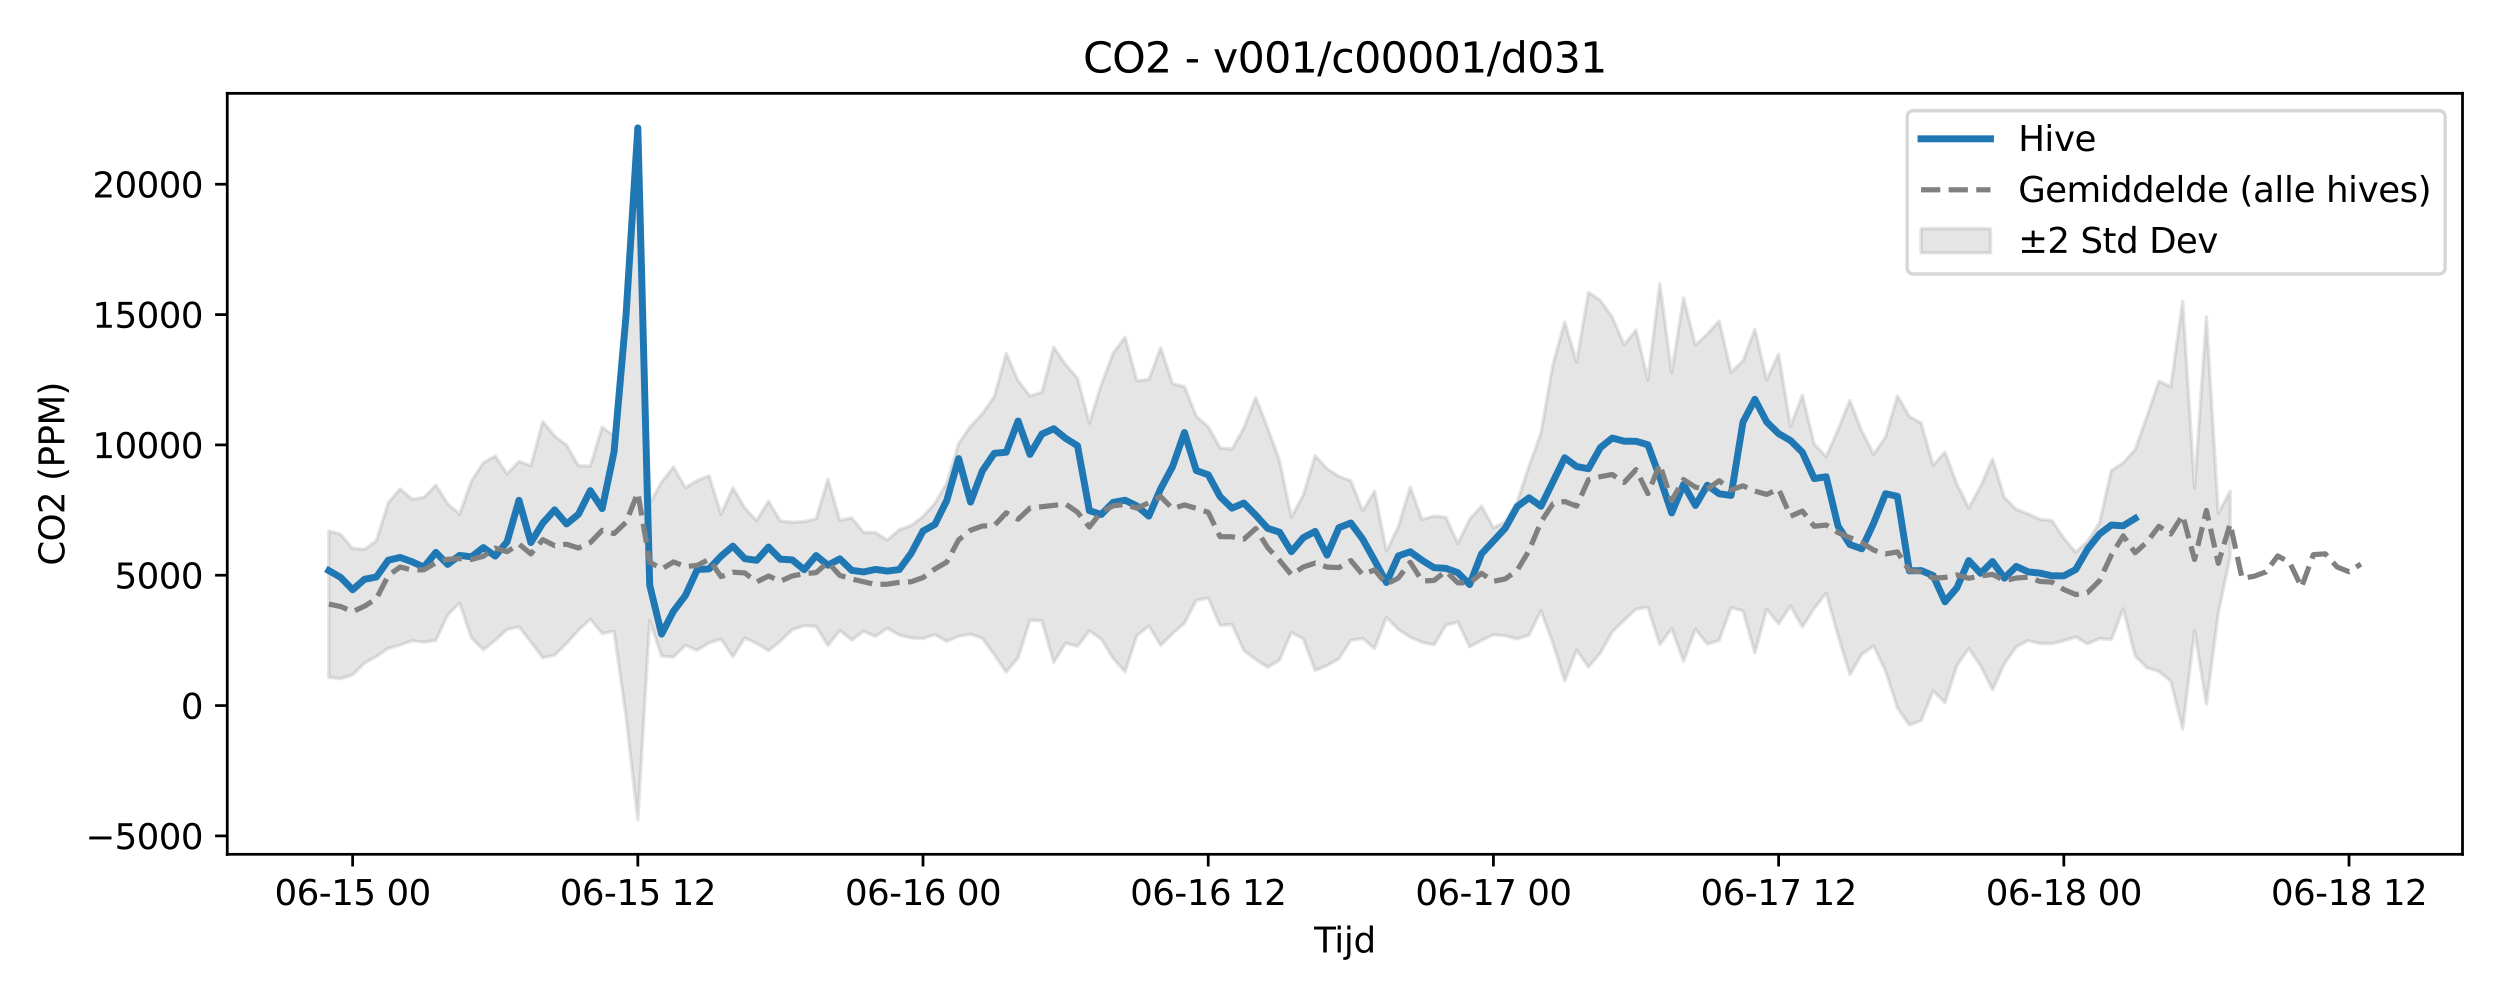 <?xml version="1.0" encoding="utf-8" standalone="no"?>
<!DOCTYPE svg PUBLIC "-//W3C//DTD SVG 1.1//EN"
  "http://www.w3.org/Graphics/SVG/1.1/DTD/svg11.dtd">
<svg xmlns:xlink="http://www.w3.org/1999/xlink" width="720pt" height="288pt" viewBox="0 0 720 288" xmlns="http://www.w3.org/2000/svg" version="1.1">
 <defs>
  <style type="text/css">*{stroke-linejoin: round; stroke-linecap: butt}</style>
 </defs>
 <g id="figure_1">
  <g id="patch_1">
   <path d="M 0 288 
L 720 288 
L 720 0 
L 0 0 
z
" style="fill: #ffffff"/>
  </g>
  <g id="axes_1">
   <g id="patch_2">
    <path d="M 65.45 246.04 
L 709.2 246.04 
L 709.2 26.88 
L 65.45 26.88 
z
" style="fill: #ffffff"/>
   </g>
   <g id="FillBetweenPolyCollection_1">
    <defs>
     <path id="mf979c6273c" d="M 94.711 -135.089 
L 94.711 -92.919 
L 98.134 -92.535 
L 101.556 -93.641 
L 104.979 -97.05 
L 108.401 -98.911 
L 111.823 -101.287 
L 115.246 -102.213 
L 118.668 -103.475 
L 122.09 -103.066 
L 125.513 -103.557 
L 128.935 -110.902 
L 132.358 -114.313 
L 135.78 -104.28 
L 139.202 -100.845 
L 142.625 -103.594 
L 146.047 -106.721 
L 149.469 -107.488 
L 152.892 -103.096 
L 156.314 -98.554 
L 159.737 -99.306 
L 163.159 -102.648 
L 166.581 -106.47 
L 170.004 -109.695 
L 173.426 -105.545 
L 176.849 -106.222 
L 180.271 -81.845 
L 183.693 -51.922 
L 187.116 -109.278 
L 190.538 -99.041 
L 193.96 -98.768 
L 197.383 -102.13 
L 200.805 -100.721 
L 204.228 -102.885 
L 207.65 -103.938 
L 211.072 -98.891 
L 214.495 -104.271 
L 217.917 -102.708 
L 221.339 -100.598 
L 224.762 -103.345 
L 228.184 -106.643 
L 231.607 -107.786 
L 235.029 -107.569 
L 238.451 -102.1 
L 241.874 -106.453 
L 245.296 -103.639 
L 248.719 -106.207 
L 252.141 -104.697 
L 255.563 -107.072 
L 258.986 -105.116 
L 262.408 -104.264 
L 265.83 -104.086 
L 269.253 -105.231 
L 272.675 -103.292 
L 276.098 -104.769 
L 279.52 -105.334 
L 282.942 -104.16 
L 286.365 -99.441 
L 289.787 -94.432 
L 293.21 -98.549 
L 296.632 -109.365 
L 300.054 -109.198 
L 303.477 -97.233 
L 306.899 -102.745 
L 310.321 -101.862 
L 313.744 -106.312 
L 317.166 -103.958 
L 320.589 -98.381 
L 324.011 -94.531 
L 327.433 -104.929 
L 330.856 -107.726 
L 334.278 -102.128 
L 337.7 -105.502 
L 341.123 -108.536 
L 344.545 -115.114 
L 347.968 -115.797 
L 351.39 -107.871 
L 354.812 -108.163 
L 358.235 -100.664 
L 361.657 -98.037 
L 365.08 -95.811 
L 368.502 -97.874 
L 371.924 -105.856 
L 375.347 -104.006 
L 378.769 -94.916 
L 382.191 -96.318 
L 385.614 -98.278 
L 389.036 -103.584 
L 392.459 -104.123 
L 395.881 -101.247 
L 399.303 -110.225 
L 402.726 -106.707 
L 406.148 -104.443 
L 409.57 -103.014 
L 412.993 -102.274 
L 416.415 -107.904 
L 419.838 -108.845 
L 423.26 -101.716 
L 426.682 -103.547 
L 430.105 -105.183 
L 433.527 -104.892 
L 436.95 -103.979 
L 440.372 -105.098 
L 443.794 -112.104 
L 447.217 -102.798 
L 450.639 -91.897 
L 454.061 -100.778 
L 457.484 -95.88 
L 460.906 -99.95 
L 464.329 -106.029 
L 467.751 -109.37 
L 471.173 -112.574 
L 474.596 -113.055 
L 478.018 -102.349 
L 481.44 -106.96 
L 484.863 -97.562 
L 488.285 -106.765 
L 491.708 -102.478 
L 495.13 -103.57 
L 498.552 -113.001 
L 501.975 -112.101 
L 505.397 -99.964 
L 508.82 -112.58 
L 512.242 -108.363 
L 515.664 -113.466 
L 519.087 -107.476 
L 522.509 -112.781 
L 525.931 -117.143 
L 529.354 -104.97 
L 532.776 -93.705 
L 536.199 -99.536 
L 539.621 -101.958 
L 543.043 -94.732 
L 546.466 -84.121 
L 549.888 -79.173 
L 553.311 -80.508 
L 556.733 -88.993 
L 560.155 -85.633 
L 563.578 -96.256 
L 567 -101.242 
L 570.422 -96.23 
L 573.845 -89.355 
L 577.267 -96.84 
L 580.69 -101.765 
L 584.112 -103.501 
L 587.534 -102.67 
L 590.957 -102.646 
L 594.379 -103.446 
L 597.801 -104.554 
L 601.224 -102.56 
L 604.646 -104.096 
L 608.069 -103.804 
L 611.491 -112.65 
L 614.913 -99.096 
L 618.336 -95.701 
L 621.758 -94.611 
L 625.181 -91.799 
L 628.603 -78.078 
L 632.025 -106.283 
L 635.448 -85.217 
L 638.87 -111.373 
L 642.292 -127.683 
L 642.292 -146.574 
L 642.292 -146.574 
L 638.87 -140.165 
L 635.448 -196.77 
L 632.025 -147.466 
L 628.603 -201.147 
L 625.181 -176.601 
L 621.758 -178.25 
L 618.336 -168.093 
L 614.913 -158.509 
L 611.491 -154.704 
L 608.069 -152.486 
L 604.646 -137.414 
L 601.224 -132.085 
L 597.801 -128.989 
L 594.379 -132.991 
L 590.957 -138.078 
L 587.534 -138.428 
L 584.112 -140.013 
L 580.69 -141.301 
L 577.267 -144.743 
L 573.845 -155.793 
L 570.422 -148.007 
L 567 -141.695 
L 563.578 -148.602 
L 560.155 -157.761 
L 556.733 -153.997 
L 553.311 -166.165 
L 549.888 -168.051 
L 546.466 -173.992 
L 543.043 -162.186 
L 539.621 -157.188 
L 536.199 -163.852 
L 532.776 -172.654 
L 529.354 -164.26 
L 525.931 -156.458 
L 522.509 -160.092 
L 519.087 -174.148 
L 515.664 -165.172 
L 512.242 -186.003 
L 508.82 -178.642 
L 505.397 -193.167 
L 501.975 -184.061 
L 498.552 -180.792 
L 495.13 -195.533 
L 491.708 -191.822 
L 488.285 -188.628 
L 484.863 -202.219 
L 481.44 -180.679 
L 478.018 -206.277 
L 474.596 -178.602 
L 471.173 -192.918 
L 467.751 -188.73 
L 464.329 -196.678 
L 460.906 -201.494 
L 457.484 -203.818 
L 454.061 -183.71 
L 450.639 -195.234 
L 447.217 -182.947 
L 443.794 -163.256 
L 440.372 -153.808 
L 436.95 -143.486 
L 433.527 -137.674 
L 430.105 -135.974 
L 426.682 -142.249 
L 423.26 -138.473 
L 419.838 -131.473 
L 416.415 -139.041 
L 412.993 -139.406 
L 409.57 -138.331 
L 406.148 -147.706 
L 402.726 -136.37 
L 399.303 -129.287 
L 395.881 -146.528 
L 392.459 -140.863 
L 389.036 -149.529 
L 385.614 -150.781 
L 382.191 -153.035 
L 378.769 -156.756 
L 375.347 -145.412 
L 371.924 -139.077 
L 368.502 -155.366 
L 365.08 -164.78 
L 361.657 -173.526 
L 358.235 -164.777 
L 354.812 -158.664 
L 351.39 -159.027 
L 347.968 -165.121 
L 344.545 -168.079 
L 341.123 -176.632 
L 337.7 -177.487 
L 334.278 -187.852 
L 330.856 -178.708 
L 327.433 -178.325 
L 324.011 -190.9 
L 320.589 -186.294 
L 317.166 -177.234 
L 313.744 -166.141 
L 310.321 -179.101 
L 306.899 -182.957 
L 303.477 -188.012 
L 300.054 -174.998 
L 296.632 -173.987 
L 293.21 -178.365 
L 289.787 -186.204 
L 286.365 -173.837 
L 282.942 -168.851 
L 279.52 -165.257 
L 276.098 -160.288 
L 272.675 -148.936 
L 269.253 -143.055 
L 265.83 -139.234 
L 262.408 -136.642 
L 258.986 -135.455 
L 255.563 -132.457 
L 252.141 -134.621 
L 248.719 -134.666 
L 245.296 -138.879 
L 241.874 -138.097 
L 238.451 -150.026 
L 235.029 -138.572 
L 231.607 -137.809 
L 228.184 -137.61 
L 224.762 -137.929 
L 221.339 -143.626 
L 217.917 -138.099 
L 214.495 -141.719 
L 211.072 -147.526 
L 207.65 -139.929 
L 204.228 -150.966 
L 200.805 -149.605 
L 197.383 -147.526 
L 193.96 -153.554 
L 190.538 -149.147 
L 187.116 -142.991 
L 183.693 -240.238 
L 180.271 -193.274 
L 176.849 -162.407 
L 173.426 -164.997 
L 170.004 -153.77 
L 166.581 -153.88 
L 163.159 -159.869 
L 159.737 -162.399 
L 156.314 -166.611 
L 152.892 -153.862 
L 149.469 -155.132 
L 146.047 -151.515 
L 142.625 -156.689 
L 139.202 -154.726 
L 135.78 -149.467 
L 132.358 -139.915 
L 128.935 -142.918 
L 125.513 -148.292 
L 122.09 -144.729 
L 118.668 -144.22 
L 115.246 -147.191 
L 111.823 -143.199 
L 108.401 -132.263 
L 104.979 -129.791 
L 101.556 -130.039 
L 98.134 -134.098 
L 94.711 -135.089 
z
" style="stroke: #808080; stroke-opacity: 0.2"/>
    </defs>
    <g clip-path="url(#p21620c2588)">
     <use xlink:href="#mf979c6273c" x="0" y="288" style="fill: #808080; fill-opacity: 0.2; stroke: #808080; stroke-opacity: 0.2"/>
    </g>
   </g>
   <g id="matplotlib.axis_1">
    <g id="xtick_1">
     <g id="line2d_1">
      <defs>
       <path id="m7220924545" d="M 0 0 
L 0 3.5 
" style="stroke: #000000; stroke-width: 0.8"/>
      </defs>
      <g>
       <use xlink:href="#m7220924545" x="101.556" y="246.04" style="stroke: #000000; stroke-width: 0.8"/>
      </g>
     </g>
     <g id="text_1">
      <!-- 06-15 00 -->
      <g transform="translate(79.076 260.638) scale(0.1 -0.1)">
       <defs>
        <path id="DejaVuSans-30" d="M 2034 4250 
Q 1547 4250 1301 3770 
Q 1056 3291 1056 2328 
Q 1056 1369 1301 889 
Q 1547 409 2034 409 
Q 2525 409 2770 889 
Q 3016 1369 3016 2328 
Q 3016 3291 2770 3770 
Q 2525 4250 2034 4250 
z
M 2034 4750 
Q 2819 4750 3233 4129 
Q 3647 3509 3647 2328 
Q 3647 1150 3233 529 
Q 2819 -91 2034 -91 
Q 1250 -91 836 529 
Q 422 1150 422 2328 
Q 422 3509 836 4129 
Q 1250 4750 2034 4750 
z
" transform="scale(0.016)"/>
        <path id="DejaVuSans-36" d="M 2113 2584 
Q 1688 2584 1439 2293 
Q 1191 2003 1191 1497 
Q 1191 994 1439 701 
Q 1688 409 2113 409 
Q 2538 409 2786 701 
Q 3034 994 3034 1497 
Q 3034 2003 2786 2293 
Q 2538 2584 2113 2584 
z
M 3366 4563 
L 3366 3988 
Q 3128 4100 2886 4159 
Q 2644 4219 2406 4219 
Q 1781 4219 1451 3797 
Q 1122 3375 1075 2522 
Q 1259 2794 1537 2939 
Q 1816 3084 2150 3084 
Q 2853 3084 3261 2657 
Q 3669 2231 3669 1497 
Q 3669 778 3244 343 
Q 2819 -91 2113 -91 
Q 1303 -91 875 529 
Q 447 1150 447 2328 
Q 447 3434 972 4092 
Q 1497 4750 2381 4750 
Q 2619 4750 2861 4703 
Q 3103 4656 3366 4563 
z
" transform="scale(0.016)"/>
        <path id="DejaVuSans-2d" d="M 313 2009 
L 1997 2009 
L 1997 1497 
L 313 1497 
L 313 2009 
z
" transform="scale(0.016)"/>
        <path id="DejaVuSans-31" d="M 794 531 
L 1825 531 
L 1825 4091 
L 703 3866 
L 703 4441 
L 1819 4666 
L 2450 4666 
L 2450 531 
L 3481 531 
L 3481 0 
L 794 0 
L 794 531 
z
" transform="scale(0.016)"/>
        <path id="DejaVuSans-35" d="M 691 4666 
L 3169 4666 
L 3169 4134 
L 1269 4134 
L 1269 2991 
Q 1406 3038 1543 3061 
Q 1681 3084 1819 3084 
Q 2600 3084 3056 2656 
Q 3513 2228 3513 1497 
Q 3513 744 3044 326 
Q 2575 -91 1722 -91 
Q 1428 -91 1123 -41 
Q 819 9 494 109 
L 494 744 
Q 775 591 1075 516 
Q 1375 441 1709 441 
Q 2250 441 2565 725 
Q 2881 1009 2881 1497 
Q 2881 1984 2565 2268 
Q 2250 2553 1709 2553 
Q 1456 2553 1204 2497 
Q 953 2441 691 2322 
L 691 4666 
z
" transform="scale(0.016)"/>
        <path id="DejaVuSans-20" transform="scale(0.016)"/>
       </defs>
       <use xlink:href="#DejaVuSans-30"/>
       <use xlink:href="#DejaVuSans-36" transform="translate(63.623 0)"/>
       <use xlink:href="#DejaVuSans-2d" transform="translate(127.246 0)"/>
       <use xlink:href="#DejaVuSans-31" transform="translate(163.33 0)"/>
       <use xlink:href="#DejaVuSans-35" transform="translate(226.953 0)"/>
       <use xlink:href="#DejaVuSans-20" transform="translate(290.576 0)"/>
       <use xlink:href="#DejaVuSans-30" transform="translate(322.363 0)"/>
       <use xlink:href="#DejaVuSans-30" transform="translate(385.986 0)"/>
      </g>
     </g>
    </g>
    <g id="xtick_2">
     <g id="line2d_2">
      <g>
       <use xlink:href="#m7220924545" x="183.693" y="246.04" style="stroke: #000000; stroke-width: 0.8"/>
      </g>
     </g>
     <g id="text_2">
      <!-- 06-15 12 -->
      <g transform="translate(161.213 260.638) scale(0.1 -0.1)">
       <defs>
        <path id="DejaVuSans-32" d="M 1228 531 
L 3431 531 
L 3431 0 
L 469 0 
L 469 531 
Q 828 903 1448 1529 
Q 2069 2156 2228 2338 
Q 2531 2678 2651 2914 
Q 2772 3150 2772 3378 
Q 2772 3750 2511 3984 
Q 2250 4219 1831 4219 
Q 1534 4219 1204 4116 
Q 875 4013 500 3803 
L 500 4441 
Q 881 4594 1212 4672 
Q 1544 4750 1819 4750 
Q 2544 4750 2975 4387 
Q 3406 4025 3406 3419 
Q 3406 3131 3298 2873 
Q 3191 2616 2906 2266 
Q 2828 2175 2409 1742 
Q 1991 1309 1228 531 
z
" transform="scale(0.016)"/>
       </defs>
       <use xlink:href="#DejaVuSans-30"/>
       <use xlink:href="#DejaVuSans-36" transform="translate(63.623 0)"/>
       <use xlink:href="#DejaVuSans-2d" transform="translate(127.246 0)"/>
       <use xlink:href="#DejaVuSans-31" transform="translate(163.33 0)"/>
       <use xlink:href="#DejaVuSans-35" transform="translate(226.953 0)"/>
       <use xlink:href="#DejaVuSans-20" transform="translate(290.576 0)"/>
       <use xlink:href="#DejaVuSans-31" transform="translate(322.363 0)"/>
       <use xlink:href="#DejaVuSans-32" transform="translate(385.986 0)"/>
      </g>
     </g>
    </g>
    <g id="xtick_3">
     <g id="line2d_3">
      <g>
       <use xlink:href="#m7220924545" x="265.83" y="246.04" style="stroke: #000000; stroke-width: 0.8"/>
      </g>
     </g>
     <g id="text_3">
      <!-- 06-16 00 -->
      <g transform="translate(243.35 260.638) scale(0.1 -0.1)">
       <use xlink:href="#DejaVuSans-30"/>
       <use xlink:href="#DejaVuSans-36" transform="translate(63.623 0)"/>
       <use xlink:href="#DejaVuSans-2d" transform="translate(127.246 0)"/>
       <use xlink:href="#DejaVuSans-31" transform="translate(163.33 0)"/>
       <use xlink:href="#DejaVuSans-36" transform="translate(226.953 0)"/>
       <use xlink:href="#DejaVuSans-20" transform="translate(290.576 0)"/>
       <use xlink:href="#DejaVuSans-30" transform="translate(322.363 0)"/>
       <use xlink:href="#DejaVuSans-30" transform="translate(385.986 0)"/>
      </g>
     </g>
    </g>
    <g id="xtick_4">
     <g id="line2d_4">
      <g>
       <use xlink:href="#m7220924545" x="347.968" y="246.04" style="stroke: #000000; stroke-width: 0.8"/>
      </g>
     </g>
     <g id="text_4">
      <!-- 06-16 12 -->
      <g transform="translate(325.487 260.638) scale(0.1 -0.1)">
       <use xlink:href="#DejaVuSans-30"/>
       <use xlink:href="#DejaVuSans-36" transform="translate(63.623 0)"/>
       <use xlink:href="#DejaVuSans-2d" transform="translate(127.246 0)"/>
       <use xlink:href="#DejaVuSans-31" transform="translate(163.33 0)"/>
       <use xlink:href="#DejaVuSans-36" transform="translate(226.953 0)"/>
       <use xlink:href="#DejaVuSans-20" transform="translate(290.576 0)"/>
       <use xlink:href="#DejaVuSans-31" transform="translate(322.363 0)"/>
       <use xlink:href="#DejaVuSans-32" transform="translate(385.986 0)"/>
      </g>
     </g>
    </g>
    <g id="xtick_5">
     <g id="line2d_5">
      <g>
       <use xlink:href="#m7220924545" x="430.105" y="246.04" style="stroke: #000000; stroke-width: 0.8"/>
      </g>
     </g>
     <g id="text_5">
      <!-- 06-17 00 -->
      <g transform="translate(407.624 260.638) scale(0.1 -0.1)">
       <defs>
        <path id="DejaVuSans-37" d="M 525 4666 
L 3525 4666 
L 3525 4397 
L 1831 0 
L 1172 0 
L 2766 4134 
L 525 4134 
L 525 4666 
z
" transform="scale(0.016)"/>
       </defs>
       <use xlink:href="#DejaVuSans-30"/>
       <use xlink:href="#DejaVuSans-36" transform="translate(63.623 0)"/>
       <use xlink:href="#DejaVuSans-2d" transform="translate(127.246 0)"/>
       <use xlink:href="#DejaVuSans-31" transform="translate(163.33 0)"/>
       <use xlink:href="#DejaVuSans-37" transform="translate(226.953 0)"/>
       <use xlink:href="#DejaVuSans-20" transform="translate(290.576 0)"/>
       <use xlink:href="#DejaVuSans-30" transform="translate(322.363 0)"/>
       <use xlink:href="#DejaVuSans-30" transform="translate(385.986 0)"/>
      </g>
     </g>
    </g>
    <g id="xtick_6">
     <g id="line2d_6">
      <g>
       <use xlink:href="#m7220924545" x="512.242" y="246.04" style="stroke: #000000; stroke-width: 0.8"/>
      </g>
     </g>
     <g id="text_6">
      <!-- 06-17 12 -->
      <g transform="translate(489.761 260.638) scale(0.1 -0.1)">
       <use xlink:href="#DejaVuSans-30"/>
       <use xlink:href="#DejaVuSans-36" transform="translate(63.623 0)"/>
       <use xlink:href="#DejaVuSans-2d" transform="translate(127.246 0)"/>
       <use xlink:href="#DejaVuSans-31" transform="translate(163.33 0)"/>
       <use xlink:href="#DejaVuSans-37" transform="translate(226.953 0)"/>
       <use xlink:href="#DejaVuSans-20" transform="translate(290.576 0)"/>
       <use xlink:href="#DejaVuSans-31" transform="translate(322.363 0)"/>
       <use xlink:href="#DejaVuSans-32" transform="translate(385.986 0)"/>
      </g>
     </g>
    </g>
    <g id="xtick_7">
     <g id="line2d_7">
      <g>
       <use xlink:href="#m7220924545" x="594.379" y="246.04" style="stroke: #000000; stroke-width: 0.8"/>
      </g>
     </g>
     <g id="text_7">
      <!-- 06-18 00 -->
      <g transform="translate(571.899 260.638) scale(0.1 -0.1)">
       <defs>
        <path id="DejaVuSans-38" d="M 2034 2216 
Q 1584 2216 1326 1975 
Q 1069 1734 1069 1313 
Q 1069 891 1326 650 
Q 1584 409 2034 409 
Q 2484 409 2743 651 
Q 3003 894 3003 1313 
Q 3003 1734 2745 1975 
Q 2488 2216 2034 2216 
z
M 1403 2484 
Q 997 2584 770 2862 
Q 544 3141 544 3541 
Q 544 4100 942 4425 
Q 1341 4750 2034 4750 
Q 2731 4750 3128 4425 
Q 3525 4100 3525 3541 
Q 3525 3141 3298 2862 
Q 3072 2584 2669 2484 
Q 3125 2378 3379 2068 
Q 3634 1759 3634 1313 
Q 3634 634 3220 271 
Q 2806 -91 2034 -91 
Q 1263 -91 848 271 
Q 434 634 434 1313 
Q 434 1759 690 2068 
Q 947 2378 1403 2484 
z
M 1172 3481 
Q 1172 3119 1398 2916 
Q 1625 2713 2034 2713 
Q 2441 2713 2670 2916 
Q 2900 3119 2900 3481 
Q 2900 3844 2670 4047 
Q 2441 4250 2034 4250 
Q 1625 4250 1398 4047 
Q 1172 3844 1172 3481 
z
" transform="scale(0.016)"/>
       </defs>
       <use xlink:href="#DejaVuSans-30"/>
       <use xlink:href="#DejaVuSans-36" transform="translate(63.623 0)"/>
       <use xlink:href="#DejaVuSans-2d" transform="translate(127.246 0)"/>
       <use xlink:href="#DejaVuSans-31" transform="translate(163.33 0)"/>
       <use xlink:href="#DejaVuSans-38" transform="translate(226.953 0)"/>
       <use xlink:href="#DejaVuSans-20" transform="translate(290.576 0)"/>
       <use xlink:href="#DejaVuSans-30" transform="translate(322.363 0)"/>
       <use xlink:href="#DejaVuSans-30" transform="translate(385.986 0)"/>
      </g>
     </g>
    </g>
    <g id="xtick_8">
     <g id="line2d_8">
      <g>
       <use xlink:href="#m7220924545" x="676.516" y="246.04" style="stroke: #000000; stroke-width: 0.8"/>
      </g>
     </g>
     <g id="text_8">
      <!-- 06-18 12 -->
      <g transform="translate(654.036 260.638) scale(0.1 -0.1)">
       <use xlink:href="#DejaVuSans-30"/>
       <use xlink:href="#DejaVuSans-36" transform="translate(63.623 0)"/>
       <use xlink:href="#DejaVuSans-2d" transform="translate(127.246 0)"/>
       <use xlink:href="#DejaVuSans-31" transform="translate(163.33 0)"/>
       <use xlink:href="#DejaVuSans-38" transform="translate(226.953 0)"/>
       <use xlink:href="#DejaVuSans-20" transform="translate(290.576 0)"/>
       <use xlink:href="#DejaVuSans-31" transform="translate(322.363 0)"/>
       <use xlink:href="#DejaVuSans-32" transform="translate(385.986 0)"/>
      </g>
     </g>
    </g>
    <g id="text_9">
     <!-- Tijd -->
     <g transform="translate(378.475 274.317) scale(0.1 -0.1)">
      <defs>
       <path id="DejaVuSans-54" d="M -19 4666 
L 3928 4666 
L 3928 4134 
L 2272 4134 
L 2272 0 
L 1638 0 
L 1638 4134 
L -19 4134 
L -19 4666 
z
" transform="scale(0.016)"/>
       <path id="DejaVuSans-69" d="M 603 3500 
L 1178 3500 
L 1178 0 
L 603 0 
L 603 3500 
z
M 603 4863 
L 1178 4863 
L 1178 4134 
L 603 4134 
L 603 4863 
z
" transform="scale(0.016)"/>
       <path id="DejaVuSans-6a" d="M 603 3500 
L 1178 3500 
L 1178 -63 
Q 1178 -731 923 -1031 
Q 669 -1331 103 -1331 
L -116 -1331 
L -116 -844 
L 38 -844 
Q 366 -844 484 -692 
Q 603 -541 603 -63 
L 603 3500 
z
M 603 4863 
L 1178 4863 
L 1178 4134 
L 603 4134 
L 603 4863 
z
" transform="scale(0.016)"/>
       <path id="DejaVuSans-64" d="M 2906 2969 
L 2906 4863 
L 3481 4863 
L 3481 0 
L 2906 0 
L 2906 525 
Q 2725 213 2448 61 
Q 2172 -91 1784 -91 
Q 1150 -91 751 415 
Q 353 922 353 1747 
Q 353 2572 751 3078 
Q 1150 3584 1784 3584 
Q 2172 3584 2448 3432 
Q 2725 3281 2906 2969 
z
M 947 1747 
Q 947 1113 1208 752 
Q 1469 391 1925 391 
Q 2381 391 2643 752 
Q 2906 1113 2906 1747 
Q 2906 2381 2643 2742 
Q 2381 3103 1925 3103 
Q 1469 3103 1208 2742 
Q 947 2381 947 1747 
z
" transform="scale(0.016)"/>
      </defs>
      <use xlink:href="#DejaVuSans-54"/>
      <use xlink:href="#DejaVuSans-69" transform="translate(57.959 0)"/>
      <use xlink:href="#DejaVuSans-6a" transform="translate(85.742 0)"/>
      <use xlink:href="#DejaVuSans-64" transform="translate(113.525 0)"/>
     </g>
    </g>
   </g>
   <g id="matplotlib.axis_2">
    <g id="ytick_1">
     <g id="line2d_9">
      <defs>
       <path id="m8daa825bd4" d="M 0 0 
L -3.5 0 
" style="stroke: #000000; stroke-width: 0.8"/>
      </defs>
      <g>
       <use xlink:href="#m8daa825bd4" x="65.45" y="240.74" style="stroke: #000000; stroke-width: 0.8"/>
      </g>
     </g>
     <g id="text_10">
      <!-- −5000 -->
      <g transform="translate(24.62 244.54) scale(0.1 -0.1)">
       <defs>
        <path id="DejaVuSans-2212" d="M 678 2272 
L 4684 2272 
L 4684 1741 
L 678 1741 
L 678 2272 
z
" transform="scale(0.016)"/>
       </defs>
       <use xlink:href="#DejaVuSans-2212"/>
       <use xlink:href="#DejaVuSans-35" transform="translate(83.789 0)"/>
       <use xlink:href="#DejaVuSans-30" transform="translate(147.412 0)"/>
       <use xlink:href="#DejaVuSans-30" transform="translate(211.035 0)"/>
       <use xlink:href="#DejaVuSans-30" transform="translate(274.658 0)"/>
      </g>
     </g>
    </g>
    <g id="ytick_2">
     <g id="line2d_10">
      <g>
       <use xlink:href="#m8daa825bd4" x="65.45" y="203.205" style="stroke: #000000; stroke-width: 0.8"/>
      </g>
     </g>
     <g id="text_11">
      <!-- 0 -->
      <g transform="translate(52.087 207.004) scale(0.1 -0.1)">
       <use xlink:href="#DejaVuSans-30"/>
      </g>
     </g>
    </g>
    <g id="ytick_3">
     <g id="line2d_11">
      <g>
       <use xlink:href="#m8daa825bd4" x="65.45" y="165.669" style="stroke: #000000; stroke-width: 0.8"/>
      </g>
     </g>
     <g id="text_12">
      <!-- 5000 -->
      <g transform="translate(33 169.468) scale(0.1 -0.1)">
       <use xlink:href="#DejaVuSans-35"/>
       <use xlink:href="#DejaVuSans-30" transform="translate(63.623 0)"/>
       <use xlink:href="#DejaVuSans-30" transform="translate(127.246 0)"/>
       <use xlink:href="#DejaVuSans-30" transform="translate(190.869 0)"/>
      </g>
     </g>
    </g>
    <g id="ytick_4">
     <g id="line2d_12">
      <g>
       <use xlink:href="#m8daa825bd4" x="65.45" y="128.133" style="stroke: #000000; stroke-width: 0.8"/>
      </g>
     </g>
     <g id="text_13">
      <!-- 10000 -->
      <g transform="translate(26.637 131.933) scale(0.1 -0.1)">
       <use xlink:href="#DejaVuSans-31"/>
       <use xlink:href="#DejaVuSans-30" transform="translate(63.623 0)"/>
       <use xlink:href="#DejaVuSans-30" transform="translate(127.246 0)"/>
       <use xlink:href="#DejaVuSans-30" transform="translate(190.869 0)"/>
       <use xlink:href="#DejaVuSans-30" transform="translate(254.492 0)"/>
      </g>
     </g>
    </g>
    <g id="ytick_5">
     <g id="line2d_13">
      <g>
       <use xlink:href="#m8daa825bd4" x="65.45" y="90.598" style="stroke: #000000; stroke-width: 0.8"/>
      </g>
     </g>
     <g id="text_14">
      <!-- 15000 -->
      <g transform="translate(26.637 94.397) scale(0.1 -0.1)">
       <use xlink:href="#DejaVuSans-31"/>
       <use xlink:href="#DejaVuSans-35" transform="translate(63.623 0)"/>
       <use xlink:href="#DejaVuSans-30" transform="translate(127.246 0)"/>
       <use xlink:href="#DejaVuSans-30" transform="translate(190.869 0)"/>
       <use xlink:href="#DejaVuSans-30" transform="translate(254.492 0)"/>
      </g>
     </g>
    </g>
    <g id="ytick_6">
     <g id="line2d_14">
      <g>
       <use xlink:href="#m8daa825bd4" x="65.45" y="53.062" style="stroke: #000000; stroke-width: 0.8"/>
      </g>
     </g>
     <g id="text_15">
      <!-- 20000 -->
      <g transform="translate(26.637 56.861) scale(0.1 -0.1)">
       <use xlink:href="#DejaVuSans-32"/>
       <use xlink:href="#DejaVuSans-30" transform="translate(63.623 0)"/>
       <use xlink:href="#DejaVuSans-30" transform="translate(127.246 0)"/>
       <use xlink:href="#DejaVuSans-30" transform="translate(190.869 0)"/>
       <use xlink:href="#DejaVuSans-30" transform="translate(254.492 0)"/>
      </g>
     </g>
    </g>
    <g id="text_16">
     <!-- CO2 (PPM) -->
     <g transform="translate(18.541 162.903) rotate(-90) scale(0.1 -0.1)">
      <defs>
       <path id="DejaVuSans-43" d="M 4122 4306 
L 4122 3641 
Q 3803 3938 3442 4084 
Q 3081 4231 2675 4231 
Q 1875 4231 1450 3742 
Q 1025 3253 1025 2328 
Q 1025 1406 1450 917 
Q 1875 428 2675 428 
Q 3081 428 3442 575 
Q 3803 722 4122 1019 
L 4122 359 
Q 3791 134 3420 21 
Q 3050 -91 2638 -91 
Q 1578 -91 968 557 
Q 359 1206 359 2328 
Q 359 3453 968 4101 
Q 1578 4750 2638 4750 
Q 3056 4750 3426 4639 
Q 3797 4528 4122 4306 
z
" transform="scale(0.016)"/>
       <path id="DejaVuSans-4f" d="M 2522 4238 
Q 1834 4238 1429 3725 
Q 1025 3213 1025 2328 
Q 1025 1447 1429 934 
Q 1834 422 2522 422 
Q 3209 422 3611 934 
Q 4013 1447 4013 2328 
Q 4013 3213 3611 3725 
Q 3209 4238 2522 4238 
z
M 2522 4750 
Q 3503 4750 4090 4092 
Q 4678 3434 4678 2328 
Q 4678 1225 4090 567 
Q 3503 -91 2522 -91 
Q 1538 -91 948 565 
Q 359 1222 359 2328 
Q 359 3434 948 4092 
Q 1538 4750 2522 4750 
z
" transform="scale(0.016)"/>
       <path id="DejaVuSans-28" d="M 1984 4856 
Q 1566 4138 1362 3434 
Q 1159 2731 1159 2009 
Q 1159 1288 1364 580 
Q 1569 -128 1984 -844 
L 1484 -844 
Q 1016 -109 783 600 
Q 550 1309 550 2009 
Q 550 2706 781 3412 
Q 1013 4119 1484 4856 
L 1984 4856 
z
" transform="scale(0.016)"/>
       <path id="DejaVuSans-50" d="M 1259 4147 
L 1259 2394 
L 2053 2394 
Q 2494 2394 2734 2622 
Q 2975 2850 2975 3272 
Q 2975 3691 2734 3919 
Q 2494 4147 2053 4147 
L 1259 4147 
z
M 628 4666 
L 2053 4666 
Q 2838 4666 3239 4311 
Q 3641 3956 3641 3272 
Q 3641 2581 3239 2228 
Q 2838 1875 2053 1875 
L 1259 1875 
L 1259 0 
L 628 0 
L 628 4666 
z
" transform="scale(0.016)"/>
       <path id="DejaVuSans-4d" d="M 628 4666 
L 1569 4666 
L 2759 1491 
L 3956 4666 
L 4897 4666 
L 4897 0 
L 4281 0 
L 4281 4097 
L 3078 897 
L 2444 897 
L 1241 4097 
L 1241 0 
L 628 0 
L 628 4666 
z
" transform="scale(0.016)"/>
       <path id="DejaVuSans-29" d="M 513 4856 
L 1013 4856 
Q 1481 4119 1714 3412 
Q 1947 2706 1947 2009 
Q 1947 1309 1714 600 
Q 1481 -109 1013 -844 
L 513 -844 
Q 928 -128 1133 580 
Q 1338 1288 1338 2009 
Q 1338 2731 1133 3434 
Q 928 4138 513 4856 
z
" transform="scale(0.016)"/>
      </defs>
      <use xlink:href="#DejaVuSans-43"/>
      <use xlink:href="#DejaVuSans-4f" transform="translate(69.824 0)"/>
      <use xlink:href="#DejaVuSans-32" transform="translate(148.535 0)"/>
      <use xlink:href="#DejaVuSans-20" transform="translate(212.158 0)"/>
      <use xlink:href="#DejaVuSans-28" transform="translate(243.945 0)"/>
      <use xlink:href="#DejaVuSans-50" transform="translate(282.959 0)"/>
      <use xlink:href="#DejaVuSans-50" transform="translate(343.262 0)"/>
      <use xlink:href="#DejaVuSans-4d" transform="translate(403.564 0)"/>
      <use xlink:href="#DejaVuSans-29" transform="translate(489.844 0)"/>
     </g>
    </g>
   </g>
   <g id="line2d_15">
    <path d="M 94.711 164.34 
L 98.134 166.315 
L 101.556 169.843 
L 104.979 166.833 
L 108.401 166.17 
L 111.823 161.333 
L 115.246 160.549 
L 118.668 161.793 
L 122.09 163.349 
L 125.513 159.093 
L 128.935 162.549 
L 132.358 159.949 
L 135.78 160.372 
L 139.202 157.704 
L 142.625 160.151 
L 146.047 156.035 
L 149.469 144.091 
L 152.892 156.25 
L 156.314 150.645 
L 159.737 146.849 
L 163.159 150.893 
L 166.581 148.122 
L 170.004 141.309 
L 173.426 146.47 
L 176.849 130.128 
L 180.271 91.143 
L 183.693 36.842 
L 187.116 168.557 
L 190.538 182.625 
L 193.96 176.019 
L 197.383 171.525 
L 200.805 164.048 
L 204.228 163.835 
L 207.65 160.179 
L 211.072 157.289 
L 214.495 160.902 
L 217.917 161.373 
L 221.339 157.546 
L 224.762 161.042 
L 228.184 161.257 
L 231.607 164.07 
L 235.029 160.006 
L 238.451 162.789 
L 241.874 160.945 
L 245.296 164.268 
L 248.719 164.708 
L 252.141 163.995 
L 255.563 164.465 
L 258.986 164.038 
L 262.408 159.358 
L 265.83 152.925 
L 269.253 151.028 
L 272.675 144.111 
L 276.098 132.08 
L 279.52 144.594 
L 282.942 135.573 
L 286.365 130.543 
L 289.787 130.243 
L 293.21 121.254 
L 296.632 130.864 
L 300.054 125.026 
L 303.477 123.467 
L 306.899 126.244 
L 310.321 128.376 
L 313.744 147.074 
L 317.166 148.175 
L 320.589 144.687 
L 324.011 144.064 
L 327.433 145.708 
L 330.856 148.643 
L 334.278 140.758 
L 337.7 134.367 
L 341.123 124.571 
L 344.545 135.528 
L 347.968 136.734 
L 351.39 143.03 
L 354.812 146.353 
L 358.235 144.882 
L 361.657 148.37 
L 365.08 152.159 
L 368.502 153.265 
L 371.924 158.89 
L 375.347 154.844 
L 378.769 153.05 
L 382.191 159.861 
L 385.614 151.964 
L 389.036 150.622 
L 392.459 155.274 
L 395.881 161.403 
L 399.303 167.767 
L 402.726 160.101 
L 406.148 158.905 
L 409.57 161.375 
L 412.993 163.487 
L 416.415 163.687 
L 419.838 164.916 
L 423.26 168.342 
L 426.682 159.506 
L 433.527 152.104 
L 436.95 145.88 
L 440.372 143.36 
L 443.794 145.803 
L 450.639 131.832 
L 454.061 134.369 
L 457.484 134.99 
L 460.906 128.914 
L 464.329 126.162 
L 467.751 127.055 
L 471.173 127.088 
L 474.596 128.091 
L 478.018 137.46 
L 481.44 147.737 
L 484.863 139.527 
L 488.285 145.565 
L 491.708 139.747 
L 495.13 142.209 
L 498.552 142.68 
L 501.975 121.58 
L 505.397 115.009 
L 508.82 121.54 
L 512.242 124.9 
L 515.664 126.86 
L 519.087 130.271 
L 522.509 137.823 
L 525.931 137.312 
L 529.354 151.508 
L 532.776 156.831 
L 536.199 158.044 
L 539.621 150.647 
L 543.043 142.194 
L 546.466 142.943 
L 549.888 164.403 
L 553.311 164.32 
L 556.733 165.757 
L 560.155 173.314 
L 563.578 169.293 
L 567 161.45 
L 570.422 165.124 
L 573.845 161.718 
L 577.267 166.512 
L 580.69 163.117 
L 584.112 164.698 
L 587.534 165.066 
L 590.957 165.839 
L 594.379 165.844 
L 597.801 164.028 
L 601.224 158.137 
L 604.646 153.823 
L 608.069 151.215 
L 611.491 151.431 
L 614.913 149.319 
L 614.913 149.319 
" clip-path="url(#p21620c2588)" style="fill: none; stroke: #1f77b4; stroke-width: 2; stroke-linecap: square"/>
   </g>
   <g id="line2d_16">
    <path d="M 94.711 173.996 
L 98.134 174.684 
L 101.556 176.16 
L 104.979 174.579 
L 108.401 172.413 
L 111.823 165.757 
L 115.246 163.298 
L 118.668 164.153 
L 122.09 164.103 
L 125.513 162.075 
L 128.935 161.09 
L 132.358 160.886 
L 135.78 161.127 
L 139.202 160.214 
L 142.625 157.859 
L 146.047 158.882 
L 149.469 156.69 
L 152.892 159.521 
L 156.314 155.418 
L 159.737 157.147 
L 163.159 156.742 
L 166.581 157.825 
L 170.004 156.267 
L 173.426 152.729 
L 176.849 153.685 
L 180.271 150.441 
L 183.693 141.92 
L 187.116 161.865 
L 190.538 163.906 
L 193.96 161.839 
L 197.383 163.172 
L 200.805 162.837 
L 204.228 161.075 
L 207.65 166.067 
L 211.072 164.792 
L 214.495 165.005 
L 217.917 167.596 
L 221.339 165.888 
L 224.762 167.363 
L 228.184 165.873 
L 231.607 165.203 
L 235.029 164.929 
L 238.451 161.937 
L 241.874 165.725 
L 245.296 166.741 
L 252.141 168.341 
L 255.563 168.236 
L 258.986 167.714 
L 262.408 167.547 
L 265.83 166.34 
L 269.253 163.857 
L 272.675 161.886 
L 276.098 155.471 
L 279.52 152.705 
L 282.942 151.494 
L 286.365 151.361 
L 289.787 147.682 
L 293.21 149.543 
L 296.632 146.324 
L 306.899 145.149 
L 310.321 147.519 
L 313.744 151.773 
L 317.166 147.404 
L 320.589 145.663 
L 324.011 145.284 
L 327.433 146.373 
L 330.856 144.783 
L 334.278 143.01 
L 337.7 146.506 
L 341.123 145.416 
L 344.545 146.403 
L 347.968 147.541 
L 351.39 154.551 
L 354.812 154.586 
L 358.235 155.279 
L 361.657 152.219 
L 365.08 157.704 
L 368.502 161.38 
L 371.924 165.533 
L 375.347 163.291 
L 378.769 162.164 
L 382.191 163.323 
L 385.614 163.47 
L 389.036 161.443 
L 392.459 165.507 
L 395.881 164.112 
L 399.303 168.244 
L 402.726 166.461 
L 406.148 161.926 
L 409.57 167.328 
L 412.993 167.16 
L 416.415 164.527 
L 419.838 167.841 
L 423.26 167.906 
L 426.682 165.102 
L 430.105 167.422 
L 433.527 166.717 
L 436.95 164.267 
L 440.372 158.547 
L 443.794 150.32 
L 447.217 145.128 
L 450.639 144.435 
L 454.061 145.756 
L 457.484 138.151 
L 460.906 137.278 
L 464.329 136.647 
L 467.751 138.95 
L 471.173 135.254 
L 474.596 142.171 
L 478.018 133.687 
L 481.44 144.181 
L 484.863 138.109 
L 488.285 140.304 
L 491.708 140.85 
L 495.13 138.448 
L 498.552 141.103 
L 501.975 139.919 
L 505.397 141.435 
L 508.82 142.389 
L 512.242 140.817 
L 515.664 148.681 
L 519.087 147.188 
L 522.509 151.563 
L 525.931 151.199 
L 529.354 153.385 
L 536.199 156.306 
L 539.621 158.427 
L 543.043 159.541 
L 546.466 158.943 
L 549.888 164.388 
L 553.311 164.664 
L 556.733 166.505 
L 560.155 166.303 
L 563.578 165.571 
L 567 166.532 
L 570.422 165.881 
L 573.845 165.426 
L 577.267 167.208 
L 580.69 166.467 
L 584.112 166.243 
L 587.534 167.451 
L 590.957 167.638 
L 594.379 169.781 
L 597.801 171.228 
L 601.224 170.677 
L 604.646 167.245 
L 608.069 159.855 
L 611.491 154.323 
L 614.913 159.197 
L 618.336 156.103 
L 621.758 151.569 
L 625.181 153.8 
L 628.603 148.388 
L 632.025 161.125 
L 635.448 147.006 
L 638.87 162.231 
L 642.292 150.871 
L 645.715 166.557 
L 649.137 165.972 
L 652.56 164.716 
L 655.982 160.111 
L 659.404 161.943 
L 662.827 169.115 
L 666.249 159.739 
L 669.671 159.501 
L 673.094 163.292 
L 676.516 164.658 
L 679.939 162.436 
L 679.939 162.436 
" clip-path="url(#p21620c2588)" style="fill: none; stroke-dasharray: 5.55,2.4; stroke-dashoffset: 0; stroke: #808080; stroke-width: 1.5"/>
   </g>
   <g id="patch_3">
    <path d="M 65.45 246.04 
L 65.45 26.88 
" style="fill: none; stroke: #000000; stroke-width: 0.8; stroke-linejoin: miter; stroke-linecap: square"/>
   </g>
   <g id="patch_4">
    <path d="M 709.2 246.04 
L 709.2 26.88 
" style="fill: none; stroke: #000000; stroke-width: 0.8; stroke-linejoin: miter; stroke-linecap: square"/>
   </g>
   <g id="patch_5">
    <path d="M 65.45 246.04 
L 709.2 246.04 
" style="fill: none; stroke: #000000; stroke-width: 0.8; stroke-linejoin: miter; stroke-linecap: square"/>
   </g>
   <g id="patch_6">
    <path d="M 65.45 26.88 
L 709.2 26.88 
" style="fill: none; stroke: #000000; stroke-width: 0.8; stroke-linejoin: miter; stroke-linecap: square"/>
   </g>
   <g id="text_17">
    <!-- CO2 - v001/c00001/d031 -->
    <g transform="translate(311.922 20.88) scale(0.12 -0.12)">
     <defs>
      <path id="DejaVuSans-76" d="M 191 3500 
L 800 3500 
L 1894 563 
L 2988 3500 
L 3597 3500 
L 2284 0 
L 1503 0 
L 191 3500 
z
" transform="scale(0.016)"/>
      <path id="DejaVuSans-2f" d="M 1625 4666 
L 2156 4666 
L 531 -594 
L 0 -594 
L 1625 4666 
z
" transform="scale(0.016)"/>
      <path id="DejaVuSans-63" d="M 3122 3366 
L 3122 2828 
Q 2878 2963 2633 3030 
Q 2388 3097 2138 3097 
Q 1578 3097 1268 2742 
Q 959 2388 959 1747 
Q 959 1106 1268 751 
Q 1578 397 2138 397 
Q 2388 397 2633 464 
Q 2878 531 3122 666 
L 3122 134 
Q 2881 22 2623 -34 
Q 2366 -91 2075 -91 
Q 1284 -91 818 406 
Q 353 903 353 1747 
Q 353 2603 823 3093 
Q 1294 3584 2113 3584 
Q 2378 3584 2631 3529 
Q 2884 3475 3122 3366 
z
" transform="scale(0.016)"/>
      <path id="DejaVuSans-33" d="M 2597 2516 
Q 3050 2419 3304 2112 
Q 3559 1806 3559 1356 
Q 3559 666 3084 287 
Q 2609 -91 1734 -91 
Q 1441 -91 1130 -33 
Q 819 25 488 141 
L 488 750 
Q 750 597 1062 519 
Q 1375 441 1716 441 
Q 2309 441 2620 675 
Q 2931 909 2931 1356 
Q 2931 1769 2642 2001 
Q 2353 2234 1838 2234 
L 1294 2234 
L 1294 2753 
L 1863 2753 
Q 2328 2753 2575 2939 
Q 2822 3125 2822 3475 
Q 2822 3834 2567 4026 
Q 2313 4219 1838 4219 
Q 1578 4219 1281 4162 
Q 984 4106 628 3988 
L 628 4550 
Q 988 4650 1302 4700 
Q 1616 4750 1894 4750 
Q 2613 4750 3031 4423 
Q 3450 4097 3450 3541 
Q 3450 3153 3228 2886 
Q 3006 2619 2597 2516 
z
" transform="scale(0.016)"/>
     </defs>
     <use xlink:href="#DejaVuSans-43"/>
     <use xlink:href="#DejaVuSans-4f" transform="translate(69.824 0)"/>
     <use xlink:href="#DejaVuSans-32" transform="translate(148.535 0)"/>
     <use xlink:href="#DejaVuSans-20" transform="translate(212.158 0)"/>
     <use xlink:href="#DejaVuSans-2d" transform="translate(243.945 0)"/>
     <use xlink:href="#DejaVuSans-20" transform="translate(280.029 0)"/>
     <use xlink:href="#DejaVuSans-76" transform="translate(311.816 0)"/>
     <use xlink:href="#DejaVuSans-30" transform="translate(370.996 0)"/>
     <use xlink:href="#DejaVuSans-30" transform="translate(434.619 0)"/>
     <use xlink:href="#DejaVuSans-31" transform="translate(498.242 0)"/>
     <use xlink:href="#DejaVuSans-2f" transform="translate(561.865 0)"/>
     <use xlink:href="#DejaVuSans-63" transform="translate(595.557 0)"/>
     <use xlink:href="#DejaVuSans-30" transform="translate(650.537 0)"/>
     <use xlink:href="#DejaVuSans-30" transform="translate(714.16 0)"/>
     <use xlink:href="#DejaVuSans-30" transform="translate(777.783 0)"/>
     <use xlink:href="#DejaVuSans-30" transform="translate(841.406 0)"/>
     <use xlink:href="#DejaVuSans-31" transform="translate(905.029 0)"/>
     <use xlink:href="#DejaVuSans-2f" transform="translate(968.652 0)"/>
     <use xlink:href="#DejaVuSans-64" transform="translate(1002.344 0)"/>
     <use xlink:href="#DejaVuSans-30" transform="translate(1065.82 0)"/>
     <use xlink:href="#DejaVuSans-33" transform="translate(1129.443 0)"/>
     <use xlink:href="#DejaVuSans-31" transform="translate(1193.066 0)"/>
    </g>
   </g>
   <g id="legend_1">
    <g id="patch_7">
     <path d="M 551.256 78.914 
L 702.2 78.914 
Q 704.2 78.914 704.2 76.914 
L 704.2 33.88 
Q 704.2 31.88 702.2 31.88 
L 551.256 31.88 
Q 549.256 31.88 549.256 33.88 
L 549.256 76.914 
Q 549.256 78.914 551.256 78.914 
z
" style="fill: #ffffff; opacity: 0.8; stroke: #cccccc; stroke-linejoin: miter"/>
    </g>
    <g id="line2d_17">
     <path d="M 553.256 39.978 
L 563.256 39.978 
L 573.256 39.978 
" style="fill: none; stroke: #1f77b4; stroke-width: 2; stroke-linecap: square"/>
    </g>
    <g id="text_18">
     <!-- Hive -->
     <g transform="translate(581.256 43.478) scale(0.1 -0.1)">
      <defs>
       <path id="DejaVuSans-48" d="M 628 4666 
L 1259 4666 
L 1259 2753 
L 3553 2753 
L 3553 4666 
L 4184 4666 
L 4184 0 
L 3553 0 
L 3553 2222 
L 1259 2222 
L 1259 0 
L 628 0 
L 628 4666 
z
" transform="scale(0.016)"/>
       <path id="DejaVuSans-65" d="M 3597 1894 
L 3597 1613 
L 953 1613 
Q 991 1019 1311 708 
Q 1631 397 2203 397 
Q 2534 397 2845 478 
Q 3156 559 3463 722 
L 3463 178 
Q 3153 47 2828 -22 
Q 2503 -91 2169 -91 
Q 1331 -91 842 396 
Q 353 884 353 1716 
Q 353 2575 817 3079 
Q 1281 3584 2069 3584 
Q 2775 3584 3186 3129 
Q 3597 2675 3597 1894 
z
M 3022 2063 
Q 3016 2534 2758 2815 
Q 2500 3097 2075 3097 
Q 1594 3097 1305 2825 
Q 1016 2553 972 2059 
L 3022 2063 
z
" transform="scale(0.016)"/>
      </defs>
      <use xlink:href="#DejaVuSans-48"/>
      <use xlink:href="#DejaVuSans-69" transform="translate(75.195 0)"/>
      <use xlink:href="#DejaVuSans-76" transform="translate(102.979 0)"/>
      <use xlink:href="#DejaVuSans-65" transform="translate(162.158 0)"/>
     </g>
    </g>
    <g id="line2d_18">
     <path d="M 553.256 54.657 
L 563.256 54.657 
L 573.256 54.657 
" style="fill: none; stroke-dasharray: 5.55,2.4; stroke-dashoffset: 0; stroke: #808080; stroke-width: 1.5"/>
    </g>
    <g id="text_19">
     <!-- Gemiddelde (alle hives) -->
     <g transform="translate(581.256 58.157) scale(0.1 -0.1)">
      <defs>
       <path id="DejaVuSans-47" d="M 3809 666 
L 3809 1919 
L 2778 1919 
L 2778 2438 
L 4434 2438 
L 4434 434 
Q 4069 175 3628 42 
Q 3188 -91 2688 -91 
Q 1594 -91 976 548 
Q 359 1188 359 2328 
Q 359 3472 976 4111 
Q 1594 4750 2688 4750 
Q 3144 4750 3555 4637 
Q 3966 4525 4313 4306 
L 4313 3634 
Q 3963 3931 3569 4081 
Q 3175 4231 2741 4231 
Q 1884 4231 1454 3753 
Q 1025 3275 1025 2328 
Q 1025 1384 1454 906 
Q 1884 428 2741 428 
Q 3075 428 3337 486 
Q 3600 544 3809 666 
z
" transform="scale(0.016)"/>
       <path id="DejaVuSans-6d" d="M 3328 2828 
Q 3544 3216 3844 3400 
Q 4144 3584 4550 3584 
Q 5097 3584 5394 3201 
Q 5691 2819 5691 2113 
L 5691 0 
L 5113 0 
L 5113 2094 
Q 5113 2597 4934 2840 
Q 4756 3084 4391 3084 
Q 3944 3084 3684 2787 
Q 3425 2491 3425 1978 
L 3425 0 
L 2847 0 
L 2847 2094 
Q 2847 2600 2669 2842 
Q 2491 3084 2119 3084 
Q 1678 3084 1418 2786 
Q 1159 2488 1159 1978 
L 1159 0 
L 581 0 
L 581 3500 
L 1159 3500 
L 1159 2956 
Q 1356 3278 1631 3431 
Q 1906 3584 2284 3584 
Q 2666 3584 2933 3390 
Q 3200 3197 3328 2828 
z
" transform="scale(0.016)"/>
       <path id="DejaVuSans-6c" d="M 603 4863 
L 1178 4863 
L 1178 0 
L 603 0 
L 603 4863 
z
" transform="scale(0.016)"/>
       <path id="DejaVuSans-61" d="M 2194 1759 
Q 1497 1759 1228 1600 
Q 959 1441 959 1056 
Q 959 750 1161 570 
Q 1363 391 1709 391 
Q 2188 391 2477 730 
Q 2766 1069 2766 1631 
L 2766 1759 
L 2194 1759 
z
M 3341 1997 
L 3341 0 
L 2766 0 
L 2766 531 
Q 2569 213 2275 61 
Q 1981 -91 1556 -91 
Q 1019 -91 701 211 
Q 384 513 384 1019 
Q 384 1609 779 1909 
Q 1175 2209 1959 2209 
L 2766 2209 
L 2766 2266 
Q 2766 2663 2505 2880 
Q 2244 3097 1772 3097 
Q 1472 3097 1187 3025 
Q 903 2953 641 2809 
L 641 3341 
Q 956 3463 1253 3523 
Q 1550 3584 1831 3584 
Q 2591 3584 2966 3190 
Q 3341 2797 3341 1997 
z
" transform="scale(0.016)"/>
       <path id="DejaVuSans-68" d="M 3513 2113 
L 3513 0 
L 2938 0 
L 2938 2094 
Q 2938 2591 2744 2837 
Q 2550 3084 2163 3084 
Q 1697 3084 1428 2787 
Q 1159 2491 1159 1978 
L 1159 0 
L 581 0 
L 581 4863 
L 1159 4863 
L 1159 2956 
Q 1366 3272 1645 3428 
Q 1925 3584 2291 3584 
Q 2894 3584 3203 3211 
Q 3513 2838 3513 2113 
z
" transform="scale(0.016)"/>
       <path id="DejaVuSans-73" d="M 2834 3397 
L 2834 2853 
Q 2591 2978 2328 3040 
Q 2066 3103 1784 3103 
Q 1356 3103 1142 2972 
Q 928 2841 928 2578 
Q 928 2378 1081 2264 
Q 1234 2150 1697 2047 
L 1894 2003 
Q 2506 1872 2764 1633 
Q 3022 1394 3022 966 
Q 3022 478 2636 193 
Q 2250 -91 1575 -91 
Q 1294 -91 989 -36 
Q 684 19 347 128 
L 347 722 
Q 666 556 975 473 
Q 1284 391 1588 391 
Q 1994 391 2212 530 
Q 2431 669 2431 922 
Q 2431 1156 2273 1281 
Q 2116 1406 1581 1522 
L 1381 1569 
Q 847 1681 609 1914 
Q 372 2147 372 2553 
Q 372 3047 722 3315 
Q 1072 3584 1716 3584 
Q 2034 3584 2315 3537 
Q 2597 3491 2834 3397 
z
" transform="scale(0.016)"/>
      </defs>
      <use xlink:href="#DejaVuSans-47"/>
      <use xlink:href="#DejaVuSans-65" transform="translate(77.49 0)"/>
      <use xlink:href="#DejaVuSans-6d" transform="translate(139.014 0)"/>
      <use xlink:href="#DejaVuSans-69" transform="translate(236.426 0)"/>
      <use xlink:href="#DejaVuSans-64" transform="translate(264.209 0)"/>
      <use xlink:href="#DejaVuSans-64" transform="translate(327.686 0)"/>
      <use xlink:href="#DejaVuSans-65" transform="translate(391.162 0)"/>
      <use xlink:href="#DejaVuSans-6c" transform="translate(452.686 0)"/>
      <use xlink:href="#DejaVuSans-64" transform="translate(480.469 0)"/>
      <use xlink:href="#DejaVuSans-65" transform="translate(543.945 0)"/>
      <use xlink:href="#DejaVuSans-20" transform="translate(605.469 0)"/>
      <use xlink:href="#DejaVuSans-28" transform="translate(637.256 0)"/>
      <use xlink:href="#DejaVuSans-61" transform="translate(676.27 0)"/>
      <use xlink:href="#DejaVuSans-6c" transform="translate(737.549 0)"/>
      <use xlink:href="#DejaVuSans-6c" transform="translate(765.332 0)"/>
      <use xlink:href="#DejaVuSans-65" transform="translate(793.115 0)"/>
      <use xlink:href="#DejaVuSans-20" transform="translate(854.639 0)"/>
      <use xlink:href="#DejaVuSans-68" transform="translate(886.426 0)"/>
      <use xlink:href="#DejaVuSans-69" transform="translate(949.805 0)"/>
      <use xlink:href="#DejaVuSans-76" transform="translate(977.588 0)"/>
      <use xlink:href="#DejaVuSans-65" transform="translate(1036.768 0)"/>
      <use xlink:href="#DejaVuSans-73" transform="translate(1098.291 0)"/>
      <use xlink:href="#DejaVuSans-29" transform="translate(1150.391 0)"/>
     </g>
    </g>
    <g id="patch_8">
     <path d="M 553.256 72.835 
L 573.256 72.835 
L 573.256 65.835 
L 553.256 65.835 
z
" style="fill: #808080; fill-opacity: 0.2; stroke: #808080; stroke-opacity: 0.2; stroke-linejoin: miter"/>
    </g>
    <g id="text_20">
     <!-- ±2 Std Dev -->
     <g transform="translate(581.256 72.835) scale(0.1 -0.1)">
      <defs>
       <path id="DejaVuSans-b1" d="M 2944 4013 
L 2944 2803 
L 4684 2803 
L 4684 2272 
L 2944 2272 
L 2944 1063 
L 2419 1063 
L 2419 2272 
L 678 2272 
L 678 2803 
L 2419 2803 
L 2419 4013 
L 2944 4013 
z
M 678 531 
L 4684 531 
L 4684 0 
L 678 0 
L 678 531 
z
" transform="scale(0.016)"/>
       <path id="DejaVuSans-53" d="M 3425 4513 
L 3425 3897 
Q 3066 4069 2747 4153 
Q 2428 4238 2131 4238 
Q 1616 4238 1336 4038 
Q 1056 3838 1056 3469 
Q 1056 3159 1242 3001 
Q 1428 2844 1947 2747 
L 2328 2669 
Q 3034 2534 3370 2195 
Q 3706 1856 3706 1288 
Q 3706 609 3251 259 
Q 2797 -91 1919 -91 
Q 1588 -91 1214 -16 
Q 841 59 441 206 
L 441 856 
Q 825 641 1194 531 
Q 1563 422 1919 422 
Q 2459 422 2753 634 
Q 3047 847 3047 1241 
Q 3047 1584 2836 1778 
Q 2625 1972 2144 2069 
L 1759 2144 
Q 1053 2284 737 2584 
Q 422 2884 422 3419 
Q 422 4038 858 4394 
Q 1294 4750 2059 4750 
Q 2388 4750 2728 4690 
Q 3069 4631 3425 4513 
z
" transform="scale(0.016)"/>
       <path id="DejaVuSans-74" d="M 1172 4494 
L 1172 3500 
L 2356 3500 
L 2356 3053 
L 1172 3053 
L 1172 1153 
Q 1172 725 1289 603 
Q 1406 481 1766 481 
L 2356 481 
L 2356 0 
L 1766 0 
Q 1100 0 847 248 
Q 594 497 594 1153 
L 594 3053 
L 172 3053 
L 172 3500 
L 594 3500 
L 594 4494 
L 1172 4494 
z
" transform="scale(0.016)"/>
       <path id="DejaVuSans-44" d="M 1259 4147 
L 1259 519 
L 2022 519 
Q 2988 519 3436 956 
Q 3884 1394 3884 2338 
Q 3884 3275 3436 3711 
Q 2988 4147 2022 4147 
L 1259 4147 
z
M 628 4666 
L 1925 4666 
Q 3281 4666 3915 4102 
Q 4550 3538 4550 2338 
Q 4550 1131 3912 565 
Q 3275 0 1925 0 
L 628 0 
L 628 4666 
z
" transform="scale(0.016)"/>
      </defs>
      <use xlink:href="#DejaVuSans-b1"/>
      <use xlink:href="#DejaVuSans-32" transform="translate(83.789 0)"/>
      <use xlink:href="#DejaVuSans-20" transform="translate(147.412 0)"/>
      <use xlink:href="#DejaVuSans-53" transform="translate(179.199 0)"/>
      <use xlink:href="#DejaVuSans-74" transform="translate(242.676 0)"/>
      <use xlink:href="#DejaVuSans-64" transform="translate(281.885 0)"/>
      <use xlink:href="#DejaVuSans-20" transform="translate(345.361 0)"/>
      <use xlink:href="#DejaVuSans-44" transform="translate(377.148 0)"/>
      <use xlink:href="#DejaVuSans-65" transform="translate(454.15 0)"/>
      <use xlink:href="#DejaVuSans-76" transform="translate(515.674 0)"/>
     </g>
    </g>
   </g>
  </g>
 </g>
 <defs>
  <clipPath id="p21620c2588">
   <rect x="65.45" y="26.88" width="643.75" height="219.16"/>
  </clipPath>
 </defs>
</svg>

